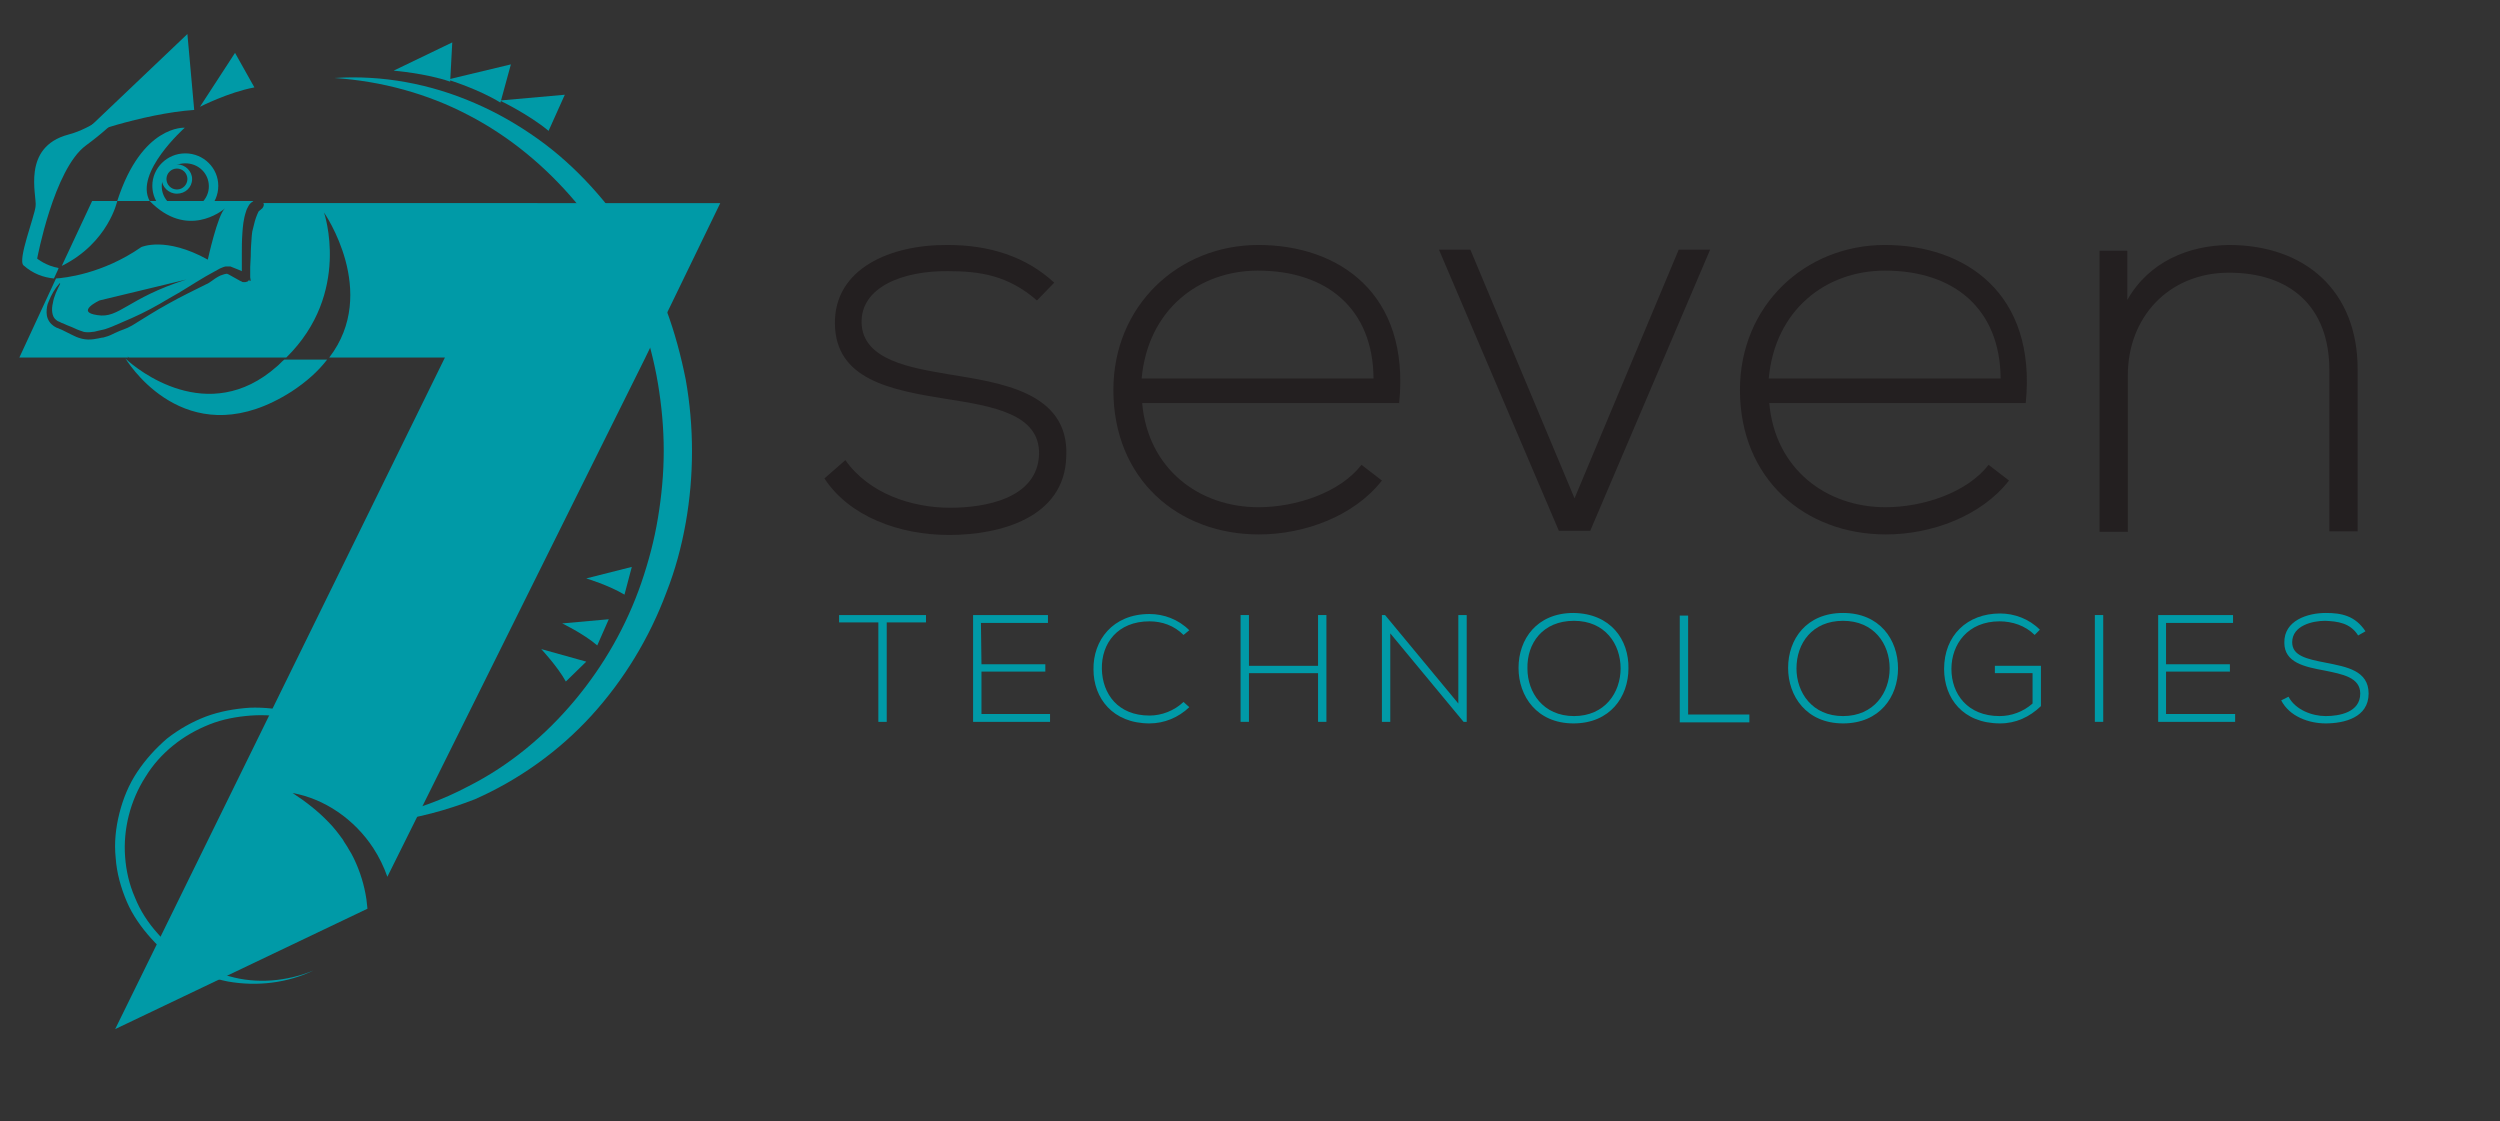 <?xml version="1.0" encoding="utf-8"?>
<!-- Generator: Adobe Illustrator 24.0.2, SVG Export Plug-In . SVG Version: 6.00 Build 0)  -->
<svg version="1.1" id="Layer_1" xmlns="http://www.w3.org/2000/svg" xmlns:xlink="http://www.w3.org/1999/xlink" x="0px" y="0px"
	 viewBox="0 0 477.6 214.2" style="enable-background:new 0 0 477.6 214.2;" xml:space="preserve">
<rect x="0" y="0" width="477.6" height="214.2" fill="#333333" stroke="none"/>
<style type="text/css">
	.st0{fill:none;}
	.st1{fill:#009AA7;}
	.st2{fill:none;stroke:#FFFFFF;stroke-width:1.769;stroke-miterlimit:10;}
	.st3{fill:#231F20;}
</style>
<title>7TG logos</title>
<desc>Created with AI</desc>
<g>
	<g>
		<g>
			<path class="st0" d="M52.9,70c0.5-0.4,0.9-0.8,1.3-1.3h-30C26,70.3,39.7,81.6,52.9,70z"/>
			<path class="st1" d="M52.9,70C39.7,81.7,26,70.4,24.2,68.7h-0.1c1.3,2,12.5,18.3,31.6,6.1c2.9-1.9,5.1-3.9,6.8-6.1h-8.2
				C53.8,69.1,53.4,69.6,52.9,70z"/>
			<path class="st1" d="M24,68.5c0,0,0,0.1,0.1,0.2h0.1C24.1,68.6,24,68.5,24,68.5z"/>
		</g>
		<g>
			<path class="st1" d="M59.9,185.4c-5,2.4-10.8,3.1-16.4,2.1c-5.5-1.1-10.8-3.9-14.6-8.2c-1.9-2.1-3.6-4.5-4.7-7.1
				c-1.1-2.6-1.9-5.4-2.1-8.3c-0.3-2.9,0-5.7,0.7-8.5s1.8-5.5,3.4-7.9s3.5-4.5,5.7-6.4c2.3-1.8,4.8-3.2,7.4-4.2
				c2.7-1,5.5-1.5,8.4-1.7c2.8-0.1,5.7,0.2,8.5,1c2.7,0.8,5.3,2,7.7,3.5c1.1,0.8,2.3,1.7,3.3,2.7c1.1,0.9,2,2,2.9,3.1
				c3.4,4.5,5.4,10.1,5.3,15.6c-0.2-2.8-0.8-5.5-1.8-8.1s-2.4-4.9-4.2-7c-0.9-1-1.8-2.1-2.9-2.9c-1-0.9-2.1-1.7-3.2-2.5
				c-2.3-1.4-4.8-2.5-7.4-3.2c-2.6-0.7-5.3-0.9-8-0.7s-5.4,0.7-7.9,1.7s-4.8,2.3-6.9,4s-3.9,3.7-5.3,6c-2.9,4.5-4.3,10-3.9,15.3
				c0.2,2.7,0.8,5.3,1.9,7.8c1,2.5,2.5,4.8,4.3,6.8c3.5,4.1,8.4,7,13.7,8.2C49,188,54.8,187.5,59.9,185.4z"/>
		</g>
		<path class="st1" d="M112,110.5l8.7-2.2l-1.4,5.3C116.3,111.8,112,110.5,112,110.5z"/>
		<path class="st1" d="M107.4,119.1l8.9-0.8l-2.2,5C111.4,121,107.4,119.1,107.4,119.1z"/>
		<path class="st1" d="M103.4,124l8.6,2.4l-3.9,3.8C106.5,127.3,103.4,124,103.4,124z"/>
		<path class="st1" d="M75.2,13.5l11.2-5.4L86,15.6C81.4,14,75.2,13.5,75.2,13.5z"/>
		<path class="st1" d="M85.5,15.2l12.1-2.9l-2,7.3C91.4,17,85.5,15.2,85.5,15.2z"/>
		<path class="st1" d="M95.5,19.2l12.4-1.1l-3.1,6.9C101.1,21.9,95.5,19.2,95.5,19.2z"/>
		<path class="st1" d="M74.1,157c-0.7,0.1-0.9-1-0.2-1.1c5.5-1.2,10.7-3.1,15.6-5.7c7.9-4,14.7-9.7,20.3-16.4
			c5.6-6.7,9.9-14.3,12.7-22.4c1.4-4.1,2.5-8.2,3.2-12.5c0.7-4.2,1.1-8.5,1.1-12.8s-0.4-8.6-1.1-12.8s-1.8-8.4-3.2-12.5
			c-2.9-8.1-7.2-15.8-12.7-22.4c-5.6-6.6-12.4-12.3-20.3-16.4c-7.8-4.1-16.6-6.5-25.6-7.1c9.1-0.6,18.3,1.1,26.8,4.8
			c4.2,1.8,8.2,4.1,12,6.8c3.8,2.7,7.2,5.8,10.3,9.2c6.2,6.8,11.1,14.8,14.3,23.5c1.6,4.3,2.8,8.8,3.7,13.3
			c0.8,4.5,1.2,9.1,1.2,13.7c0,4.6-0.4,9.2-1.2,13.7s-2,9-3.7,13.3c-3.2,8.6-8.1,16.7-14.3,23.5c-6.2,6.8-13.9,12.3-22.3,16
			C85.3,154.8,79.7,156.3,74.1,157z"/>
		<path class="st1" d="M38.2,20.4l6.7-10.3l3.7,6.6C43.7,17.6,38.2,20.4,38.2,20.4z"/>
		<path class="st1" d="M15.2,26.1L35.8,6.5L37.1,21C27.1,21.7,15.2,26.1,15.2,26.1z"/>
		<g>
			<path class="st1" d="M35.4,41.7c-3.5,0-6.3-2.8-6.3-6.2c0-3.4,2.8-6.2,6.3-6.2s6.3,2.8,6.3,6.2C41.7,39,38.9,41.7,35.4,41.7z
				 M35.4,31.2c-2.5,0-4.5,2-4.5,4.4s2,4.4,4.5,4.4s4.5-2,4.5-4.4C39.9,33.1,37.9,31.2,35.4,31.2z"/>
		</g>
		<path class="st1" d="M33.8,37c-1.6,0-2.9-1.3-2.9-2.8c0-1.6,1.3-2.8,2.9-2.8s2.9,1.3,2.9,2.8C36.7,35.8,35.4,37,33.8,37z
			 M33.8,32.2c-1.1,0-2,0.9-2,2s0.9,2,2,2s2-0.9,2-2S34.9,32.2,33.8,32.2z"/>
		<path class="st2" d="M32.1,59.7"/>
		<path class="st1" d="M43.2,52.4L43.2,52.4L43.2,52.4L43.2,52.4z"/>
		<path class="st1" d="M4.5,50.7c1.8,1.6,3.8,2.3,5.8,2.5l0.7-1.5l0.2-0.5l0,0c-2.4-0.4-4.1-1.8-4.1-1.8s3.2-17.1,9.3-21.6
			s9.3-8.2,14.4-16.2c0,0-8.6,11.7-17.7,14.1s-6,11.8-6.3,13.7C6.6,41.4,3.3,49.7,4.5,50.7z"/>
		<path class="st1" d="M50.3,38.8c0.1,0.1,0.1,0.2,0.1,0.3c0,0.2-0.1,0.4-0.1,0.4c-0.1,0.1-0.1,0.1-0.1,0.2
			c-0.1,0.1-0.1,0.1-0.1,0.1c-0.2,0.2-0.5,0.4-0.7,0.6c-0.4,0.8-0.7,1.7-0.9,2.6c-0.1,0.4-0.2,0.8-0.3,1.2c0,0.3-0.1,0.5-0.1,0.8
			c-0.1,1.3-0.2,2.6-0.2,4l-0.1,2v1v0.5c0,0.1,0,0.2,0,0.3V53l0,0c0,0.2,0.1,0.4,0.1,0.6l-0.2,0.1c0-0.1-0.1-0.2-0.1-0.3
			c0,0.1-0.1,0.1-0.1,0.2c-0.1,0.1-0.2,0.2-0.3,0.2c-0.2,0.1-0.3,0.1-0.5,0.1c-0.3,0-0.4,0-0.5-0.1c-0.3-0.1-0.4-0.2-0.6-0.3
			c-0.3-0.2-0.6-0.3-0.9-0.5c-0.3-0.2-0.6-0.3-0.9-0.5c-0.1-0.1-0.3-0.1-0.4-0.2h-0.1c-0.2,0-0.5,0.1-0.8,0.2s-0.6,0.2-0.9,0.4
			c-0.6,0.3-1.6,1.2-2.2,1.4c-2.4,1.2-4.9,2.4-7.2,3.7c-2.4,1.3-4.7,2.8-7,4.2c-1.2,0.7-2,0.8-3.2,1.4c-0.6,0.3-1.2,0.6-2,0.8
			c-0.2,0.1-0.4,0.1-0.5,0.1L19,64.6c-0.3,0.1-0.7,0.1-1.1,0.2c-0.7,0.1-1.5,0.1-2.3-0.1c-0.8-0.2-1.4-0.5-2-0.8s-1.2-0.6-1.8-0.9
			l-0.5-0.2l-0.2-0.1l-0.3-0.1c-0.4-0.2-0.7-0.4-1-0.7c-0.6-0.6-0.9-1.4-0.9-2.2s0.1-1.5,0.4-2.1c0.5-1.3,1.2-2.5,2.1-3.5l0.1,0.1
			c-0.6,1.2-1.2,2.4-1.4,3.7c-0.3,1.2-0.2,2.6,0.6,3.2c0.2,0.2,0.4,0.3,0.7,0.4l0.2,0.1l0.2,0.1l0.5,0.2c0.6,0.3,1.3,0.5,1.9,0.8
			c0.6,0.3,1.2,0.5,1.8,0.7c0.5,0.1,1.1,0.1,1.7,0c0.3,0,0.6-0.1,1-0.2l0.9-0.2c0.6-0.1,1.2-0.4,1.8-0.6c1.2-0.5,2.5-1.1,3.7-1.6
			c2.5-1.1,4.9-2.4,7.2-3.8c2.4-1.3,4.6-2.8,7-4.2c0.6-0.3,1.2-0.7,1.8-1c0.3-0.2,0.6-0.3,0.9-0.5c0.3-0.1,0.6-0.3,1.1-0.4h0.2
			c0.1,0,0.2,0,0.3,0s0.1,0,0.2,0c0.1,0,0.1,0,0.1,0H44c0.2,0.1,0.3,0.1,0.5,0.2c0.3,0.1,0.7,0.3,1,0.4l0.7,0.3v-0.1v-1v-2
			c0-1.3,0-2.7,0.1-4.1s0.2-2.7,0.7-4.2c0.1-0.4,0.3-0.7,0.5-1.1c0.1-0.1,0.1-0.2,0.2-0.3c0.1-0.1,0.2-0.2,0.3-0.3
			c0.2-0.1,0.3-0.2,0.4-0.3H28.6c-3-5.4,6.7-14,6.7-14s-8.2-0.6-12.9,14h-4.8l-5.8,12.4c8.9-4.4,10.6-12.4,10.6-12.4h6.2
			c7.1,7.3,13.8,1.9,14.4,1.4c-1.4,1.1-3.3,9.8-3.3,9.8C31.6,45.1,27,47.2,27,47.2c-7.5,5.2-14.8,5.9-16.3,6l-7,15.1h20.8
			c-0.1-0.1-0.1-0.2-0.1-0.2s0.1,0.1,0.2,0.2h30.1c12.5-12.3,7.2-27.7,7.2-27.7s10.6,15.2,1,27.7H85L22,196.6l48.2-23
			c-0.1-0.6-0.1-1.2-0.2-1.8c-0.4-2.7-1.2-5.3-2.4-7.8c-0.3-0.6-0.6-1.2-1-1.8c-0.3-0.6-0.8-1.2-1.1-1.8c-0.8-1.1-1.7-2.3-2.7-3.3
			c-2-2.1-4.3-3.9-6.9-5.6c6.1,1.1,11.8,5,15.4,10.5c1.1,1.7,2,3.5,2.7,5.5l49.1-98.8l14.5-29.9L50.3,38.8z M19,57.4l16.6-4
			c-11.3,3.6-12.8,7.5-17,6.8C14.3,59.6,19,57.4,19,57.4z"/>
	</g>
	<g>
		<path class="st3" d="M198.1,57.4c-5.5-4.8-10.9-5.6-17-5.6c-8.5-0.1-16.7,3-16.5,9.9c0.2,7.2,9.7,8.6,16.6,9.8
			c9.7,1.6,23.1,3.3,22.5,15.7c-0.3,11.8-12.8,15-22.4,15c-9.6,0-19.1-3.6-23.8-10.8l4-3.5c4.5,6.4,12.7,9.1,20,9.1
			c6.6,0,16.7-1.7,17-10.2c0.2-7.7-8.8-9.2-17.8-10.6c-10.6-1.7-21.1-3.7-21.2-14.4c-0.1-10.5,10.6-15.1,21.6-15
			c7.9,0,14.9,2.2,20.3,7.2L198.1,57.4z"/>
		<path class="st3" d="M212.7,74.5c0-16.1,12.4-27.7,27.7-27.7s29,9.2,26.9,30.2h-49.1c1.1,12.6,10.9,19.9,22.2,19.9
			c7.2,0,15.6-2.8,19.7-8.1l3.9,3c-5.3,6.8-14.8,10.3-23.5,10.3C225,102.1,212.7,91.5,212.7,74.5z M262.4,72.3
			c-0.1-13.3-8.9-20.6-22.1-20.6c-11.3,0-21,7.5-22.2,20.6H262.4z"/>
		<path class="st3" d="M274.9,47.7h6l19.9,47.5l19.9-47.5h6l-22.9,53.7h-6L274.9,47.7z"/>
		<path class="st3" d="M332.4,74.5c0-16.1,12.4-27.7,27.7-27.7c15.3,0,29,9.2,26.9,30.2h-49c1.1,12.6,10.9,19.9,22.2,19.9
			c7.2,0,15.6-2.8,19.7-8.1l3.9,3c-5.3,6.8-14.8,10.3-23.5,10.3C344.8,102.1,332.4,91.5,332.4,74.5z M382.2,72.3
			c-0.1-13.3-8.9-20.6-22.1-20.6c-11.3,0-21,7.5-22.2,20.6H382.2z"/>
		<path class="st3" d="M406.4,47.7v9.6c4.2-7.4,11.8-10.4,19.4-10.5c14.6,0,24.6,8.8,24.6,23.7v31H445V70.7
			c0-12.2-7.6-18.7-19.4-18.6c-11.3,0.1-19.1,8.5-19.1,19.6v29.9h-5.4V47.9h5.3V47.7z"/>
	</g>
	<g>
		<path class="st1" d="M167.8,118.9h-7.5v-1.4h16.6v1.4h-7.5v19h-1.6V118.9z"/>
		<path class="st1" d="M187.5,126.9h12.2v1.4h-12.2v8.1h13.1v1.5h-14.7v-20.4h14.3v1.5h-12.8L187.5,126.9L187.5,126.9z"/>
		<path class="st1" d="M227.2,135.1c-2.1,2-4.8,3.1-7.6,3.1c-7,0-10.7-4.8-10.7-10.3c-0.1-5.5,3.6-10.6,10.7-10.6
			c2.7,0,5.5,1,7.6,3.1l-1.1,0.9c-1.8-1.8-4.1-2.6-6.5-2.6c-6.1,0-9.2,4.2-9.1,9.1c0.1,4.8,3.1,8.9,9.1,8.9c2.3,0,4.7-0.9,6.5-2.6
			L227.2,135.1z"/>
		<path class="st1" d="M251.8,137.9v-9.3h-13.2v9.3H237v-20.4h1.6v9.7h13.2v-9.7h1.6v20.4H251.8z"/>
		<path class="st1" d="M264.6,117.5l14,16.9v-16.9h1.6v20.4h-0.6l-14-16.9v16.9H264v-20.4H264.6z"/>
		<path class="st1" d="M311.1,127.7c0,5.4-3.5,10.5-10.5,10.5s-10.5-5.2-10.5-10.6c0-5.5,3.5-10.5,10.5-10.5
			C307.7,117.2,311.2,122.2,311.1,127.7z M291.8,127.7c0,4.6,3,9.1,8.9,9.1s8.9-4.5,8.9-9.1c0-4.7-3-9.1-8.9-9.1
			C294.7,118.6,291.7,122.9,291.8,127.7z"/>
		<path class="st1" d="M322.5,117.5v19h11.7v1.5h-13.3v-20.4h1.6V117.5z"/>
		<path class="st1" d="M362.6,127.7c0,5.4-3.5,10.5-10.5,10.5s-10.5-5.2-10.5-10.6c0-5.5,3.5-10.5,10.5-10.5
			S362.6,122.2,362.6,127.7z M343.2,127.7c0,4.6,3,9.1,8.9,9.1s8.9-4.5,8.9-9.1c0-4.7-3-9.1-8.9-9.1S343.2,122.9,343.2,127.7z"/>
		<path class="st1" d="M388.7,121.3c-1.8-1.8-4.3-2.6-6.7-2.6c-6.1,0-9.2,4.4-9.2,9.1c0,4.8,3.1,9,9.2,9c2.2,0,4.5-0.8,6.3-2.4v-5.8
			h-7.2v-1.4h8.8v7.7c-2.2,2.1-4.8,3.3-7.8,3.3c-7.1,0-10.7-4.8-10.7-10.4c0-6.4,4.4-10.6,10.7-10.6c2.7,0,5.5,1,7.6,3.1
			L388.7,121.3z"/>
		<path class="st1" d="M400.2,137.9v-20.4h1.6v20.4H400.2z"/>
		<path class="st1" d="M413.8,126.9H426v1.4h-12.2v8.1H427v1.5h-14.7v-20.4h14.3v1.5h-12.8V126.9z"/>
		<path class="st1" d="M450.5,121.4c-1.5-2.4-3.9-2.7-6.3-2.8c-2.4,0-6.3,0.9-6.3,4.1c0,2.6,2.8,3.2,6.4,3.9c4,0.8,8.2,1.5,8.2,5.9
			c0,4.6-4.7,5.7-8.2,5.7c-3.2,0-6.9-1.3-8.5-4.4l1.4-0.7c1.3,2.5,4.5,3.7,7.1,3.7s6.6-0.7,6.6-4.3c0-3.1-3.4-3.7-6.8-4.4
			c-3.8-0.7-7.7-1.5-7.7-5.3c-0.1-4.3,4.5-5.7,7.9-5.7c3,0,5.6,0.5,7.6,3.5L450.5,121.4z"/>
	</g>
</g>
</svg>
